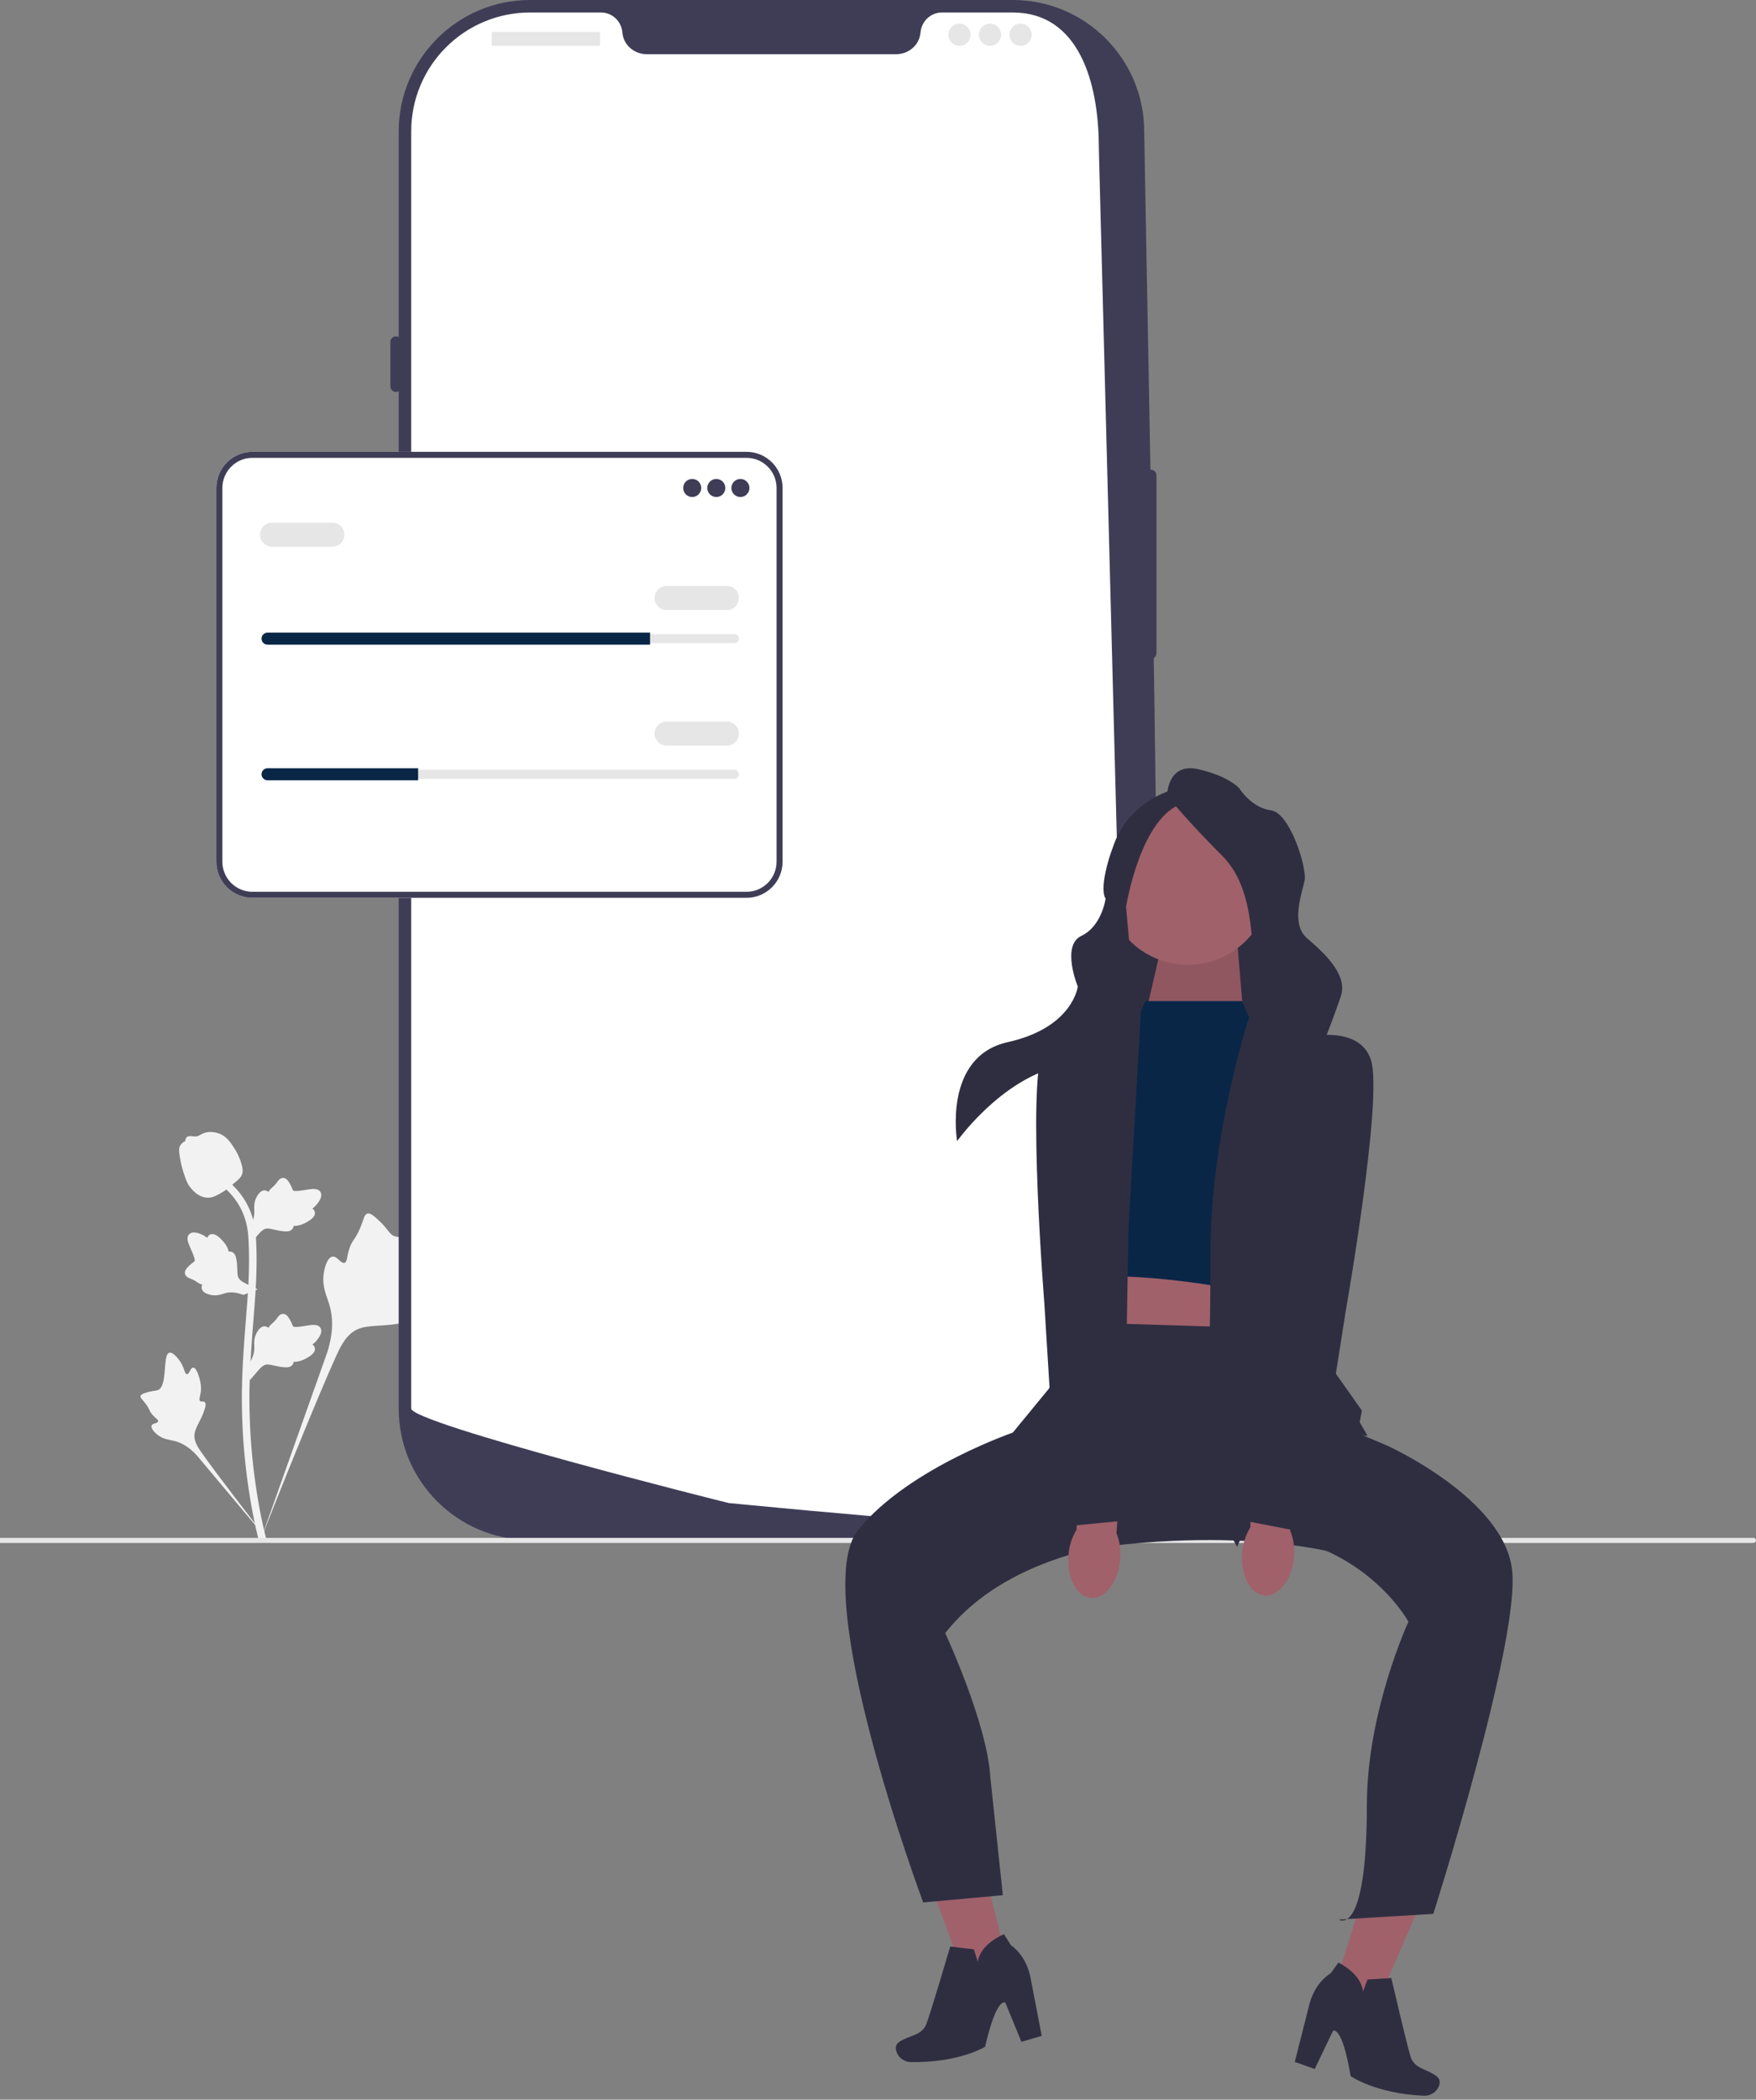 <svg width="400" height="478" viewBox="0 0 400 478" fill="none" xmlns="http://www.w3.org/2000/svg">
<rect x="0" y="0" width="400" height="478" fill="#808080" stroke="none"/>
<g clip-path="url(#clip0_769_5421)">
<path d="M104.132 288.671C103.553 287.695 101.047 288.74 100.587 287.854C100.128 286.971 102.456 285.625 103.786 282.551C104.026 281.996 105.537 278.503 104.418 277.425C102.297 275.382 92.591 283.814 89.194 281.054C88.449 280.449 87.928 279.24 85.672 277.277C84.774 276.496 84.231 276.144 83.706 276.275C82.961 276.461 82.902 277.458 82.103 279.42C80.904 282.361 80.195 282.183 79.497 284.53C78.979 286.272 79.097 287.285 78.487 287.482C77.624 287.762 76.829 285.914 75.735 286.079C74.619 286.248 73.944 288.4 73.731 290.01C73.331 293.033 74.441 295.028 75.056 297.125C75.725 299.405 76.122 302.871 74.577 307.778L59.294 350.839C62.668 342.003 72.438 317.781 76.543 308.78C77.728 306.182 79.037 303.546 81.723 302.506C84.31 301.505 87.863 302.103 92.392 301.011C92.921 300.884 94.389 300.511 94.573 299.647C94.726 298.933 93.863 298.535 93.995 297.867C94.173 296.97 95.871 296.959 97.958 295.924C99.429 295.195 100.345 294.327 101.134 293.581C101.371 293.356 104.904 289.971 104.132 288.671Z" fill="#F2F2F2"/>
<path d="M44.003 311.341C43.356 311.344 43.147 312.875 42.579 312.846C42.013 312.816 42.024 311.285 40.899 309.745C40.696 309.468 39.417 307.718 38.566 307.956C36.951 308.407 38.289 315.604 35.954 316.475C35.442 316.666 34.698 316.573 33.084 317.114C32.442 317.329 32.112 317.494 32.025 317.79C31.901 318.209 32.374 318.526 33.106 319.484C34.204 320.921 33.912 321.218 34.862 322.238C35.568 322.995 36.099 323.229 36.02 323.585C35.908 324.089 34.772 323.946 34.537 324.531C34.298 325.127 35.159 326.079 35.888 326.649C37.256 327.717 38.556 327.748 39.763 328.051C41.074 328.381 42.89 329.186 44.853 331.36L61.578 351.286C58.215 347.08 49.145 335.296 45.912 330.684C44.979 329.353 44.063 327.95 44.327 326.331C44.582 324.773 45.901 323.202 46.672 320.664C46.762 320.368 47.002 319.539 46.632 319.2C46.326 318.919 45.881 319.228 45.591 318.97C45.202 318.623 45.687 317.787 45.781 316.464C45.847 315.532 45.686 314.832 45.547 314.23C45.506 314.048 44.864 311.338 44.003 311.341Z" fill="#F2F2F2"/>
<path d="M56.9 314.235L56.511 310.758L56.689 310.495C57.512 309.276 57.932 308.085 57.937 306.955C57.938 306.776 57.929 306.596 57.921 306.413C57.888 305.688 57.846 304.786 58.316 303.735C58.579 303.149 59.32 301.793 60.433 301.961C60.732 302.003 60.959 302.14 61.131 302.301C61.156 302.261 61.182 302.221 61.21 302.177C61.557 301.648 61.831 301.422 62.096 301.203C62.299 301.035 62.509 300.863 62.838 300.453C62.982 300.273 63.095 300.115 63.19 299.983C63.477 299.582 63.853 299.103 64.517 299.111C65.225 299.145 65.596 299.731 65.842 300.119C66.281 300.811 66.48 301.309 66.612 301.64C66.66 301.761 66.714 301.897 66.742 301.939C66.971 302.275 68.827 301.961 69.526 301.846C71.096 301.584 72.456 301.358 73.016 302.348C73.417 303.057 73.119 303.994 72.103 305.208C71.787 305.585 71.45 305.872 71.151 306.097C71.399 306.245 71.62 306.472 71.71 306.828C71.922 307.671 71.197 308.515 69.558 309.341C69.151 309.548 68.602 309.823 67.834 309.956C67.472 310.018 67.147 310.033 66.868 310.041C66.862 310.202 66.824 310.377 66.726 310.557C66.438 311.086 65.839 311.337 64.936 311.277C63.942 311.225 63.123 311.035 62.401 310.869C61.771 310.725 61.228 310.602 60.801 310.631C60.011 310.694 59.401 311.327 58.686 312.148L56.9 314.235Z" fill="#F2F2F2"/>
<path d="M58.707 293.534L55.442 294.793L55.142 294.687C53.754 294.2 52.496 294.096 51.402 294.378C51.228 294.422 51.057 294.476 50.882 294.531C50.189 294.747 49.327 295.016 48.191 294.828C47.558 294.722 46.058 294.35 45.938 293.23C45.902 292.93 45.978 292.676 46.09 292.468C46.045 292.454 45.999 292.439 45.95 292.424C45.351 292.222 45.062 292.014 44.783 291.814C44.569 291.66 44.349 291.501 43.869 291.286C43.659 291.192 43.478 291.124 43.325 291.065C42.864 290.889 42.306 290.646 42.146 290.003C41.999 289.309 42.471 288.801 42.784 288.465C43.342 287.865 43.774 287.546 44.06 287.335C44.165 287.258 44.283 287.17 44.316 287.133C44.583 286.827 43.809 285.111 43.521 284.464C42.869 283.011 42.305 281.754 43.121 280.961C43.705 280.393 44.687 280.444 46.118 281.118C46.564 281.329 46.927 281.581 47.221 281.813C47.301 281.536 47.464 281.264 47.785 281.087C48.547 280.669 49.548 281.155 50.762 282.532C51.066 282.873 51.471 283.334 51.794 284.043C51.946 284.377 52.043 284.688 52.122 284.956C52.279 284.921 52.458 284.913 52.657 284.962C53.241 285.107 53.637 285.623 53.807 286.512C54.009 287.486 54.033 288.326 54.056 289.067C54.076 289.713 54.095 290.27 54.231 290.675C54.493 291.424 55.26 291.852 56.236 292.336L58.707 293.534Z" fill="#F2F2F2"/>
<path d="M56.9 283.29L56.511 279.813L56.689 279.549C57.512 278.33 57.932 277.14 57.937 276.01C57.938 275.83 57.929 275.651 57.921 275.468C57.888 274.742 57.846 273.841 58.316 272.79C58.579 272.204 59.32 270.847 60.433 271.015C60.732 271.057 60.959 271.195 61.131 271.356C61.156 271.316 61.182 271.276 61.21 271.232C61.557 270.703 61.831 270.476 62.096 270.258C62.299 270.09 62.509 269.917 62.838 269.508C62.982 269.328 63.095 269.17 63.19 269.037C63.477 268.636 63.853 268.158 64.517 268.166C65.225 268.2 65.596 268.786 65.842 269.173C66.281 269.865 66.48 270.364 66.612 270.695C66.66 270.815 66.714 270.951 66.742 270.993C66.971 271.329 68.827 271.015 69.526 270.901C71.096 270.639 72.456 270.413 73.016 271.403C73.417 272.112 73.119 273.048 72.103 274.262C71.787 274.64 71.45 274.927 71.151 275.152C71.399 275.3 71.62 275.527 71.71 275.882C71.922 276.725 71.197 277.57 69.558 278.396C69.151 278.602 68.602 278.878 67.834 279.01C67.472 279.072 67.147 279.088 66.868 279.096C66.862 279.257 66.824 279.432 66.726 279.611C66.438 280.14 65.839 280.392 64.936 280.332C63.942 280.28 63.123 280.09 62.401 279.924C61.771 279.779 61.228 279.657 60.801 279.685C60.011 279.749 59.401 280.382 58.686 281.203L56.9 283.29Z" fill="#F2F2F2"/>
<path d="M60.458 350.783L59.729 350.327L58.88 350.424C58.866 350.345 58.82 350.164 58.75 349.88C58.37 348.325 57.211 343.594 56.244 336.143C55.569 330.942 55.187 325.594 55.108 320.247C55.029 314.891 55.282 310.836 55.486 307.578C55.639 305.12 55.826 302.779 56.009 300.499C56.495 294.408 56.955 288.654 56.613 282.285C56.537 280.863 56.379 277.903 54.65 274.753C53.646 272.926 52.265 271.304 50.542 269.934L51.613 268.588C53.514 270.102 55.043 271.899 56.157 273.927C58.075 277.419 58.247 280.644 58.331 282.194C58.678 288.676 58.214 294.485 57.722 300.635C57.541 302.907 57.354 305.237 57.202 307.685C57 310.914 56.749 314.933 56.827 320.22C56.904 325.504 57.282 330.786 57.948 335.921C58.903 343.278 60.046 347.939 60.421 349.47C60.621 350.288 60.663 350.459 60.458 350.783Z" fill="#F2F2F2"/>
<path d="M47.389 272.665C47.319 272.665 47.247 272.663 47.175 272.658C45.711 272.579 44.355 271.703 43.145 270.054C42.578 269.279 42.287 268.394 41.708 266.629C41.618 266.357 41.181 264.977 40.916 263.078C40.742 261.838 40.764 261.319 41.01 260.861C41.283 260.35 41.724 259.994 42.221 259.754C42.2 259.59 42.217 259.42 42.289 259.247C42.582 258.53 43.361 258.624 43.782 258.67C43.995 258.696 44.261 258.732 44.548 258.717C45 258.695 45.243 258.56 45.61 258.359C45.962 258.166 46.4 257.926 47.048 257.793C48.328 257.526 49.4 257.889 49.753 258.008C51.613 258.628 52.529 260.073 53.59 261.747C53.802 262.083 54.528 263.305 55.007 264.981C55.353 266.189 55.305 266.727 55.2 267.126C54.989 267.947 54.489 268.417 53.221 269.455C51.896 270.541 51.231 271.085 50.661 271.416C49.332 272.183 48.497 272.665 47.389 272.665Z" fill="#F2F2F2"/>
<path d="M230.721 350.58H120.737C104.241 350.58 90.82 337.16 90.82 320.663V29.917C90.82 13.421 104.241 0 120.737 0H230.721C247.217 0 260.638 13.421 260.638 29.917C262.685 146.672 266.176 277.419 260.638 320.663C260.638 337.16 247.217 350.58 230.721 350.58Z" fill="#3F3D56"/>
<path d="M262.171 106.945C261.473 106.945 260.905 107.513 260.905 108.211V148.711C260.905 149.409 261.473 149.977 262.171 149.977C262.869 149.977 263.437 149.409 263.437 148.711V108.211C263.437 107.513 262.869 106.945 262.171 106.945Z" fill="#3F3D56"/>
<path d="M250.298 33.568L257.79 320.659C257.79 335.017 246.614 346.762 232.484 347.673H232.477C232.268 347.686 232.06 347.699 231.844 347.705C231.471 347.724 231.098 347.73 230.718 347.73C230.718 347.73 229.326 347.629 226.782 347.439C224.213 347.249 220.473 346.965 215.809 346.591C214.41 346.484 212.936 346.364 211.379 346.237C208.278 345.984 204.874 345.705 201.222 345.389C199.767 345.269 198.261 345.136 196.723 345.003C188.864 344.326 180.061 343.535 170.778 342.636C169.208 342.491 167.626 342.339 166.032 342.181C165.614 342.136 93.668 324.05 93.668 320.659V29.918C93.668 14.964 105.786 2.846 120.74 2.846H136.902C139.484 2.846 141.559 4.858 141.781 7.434C141.8 7.604 141.819 7.775 141.851 7.946C142.319 10.534 144.692 12.338 147.324 12.338H204.133C206.766 12.338 209.139 10.534 209.607 7.946C209.639 7.775 209.658 7.604 209.677 7.434C209.898 4.858 211.974 2.846 214.556 2.846H230.718C245.671 2.846 250.298 18.614 250.298 33.568Z" fill="white"/>
<path d="M90.188 76.57C89.49 76.57 88.922 77.138 88.922 77.836V87.961C88.922 88.659 89.49 89.227 90.188 89.227C90.885 89.227 91.453 88.659 91.453 87.961V77.836C91.453 77.138 90.885 76.57 90.188 76.57Z" fill="#3F3D56"/>
<path d="M90.188 106.945C89.49 106.945 88.922 107.513 88.922 108.211V127.828C88.922 128.526 89.49 129.094 90.188 129.094C90.885 129.094 91.453 128.526 91.453 127.828V108.211C91.453 107.513 90.885 106.945 90.188 106.945Z" fill="#3F3D56"/>
<path d="M90.188 134.789C89.49 134.789 88.922 135.357 88.922 136.055V155.672C88.922 156.37 89.49 156.938 90.188 156.938C90.885 156.938 91.453 156.37 91.453 155.672V136.055C91.453 135.357 90.885 134.789 90.188 134.789Z" fill="#3F3D56"/>
<path d="M136.487 7.277H112.232C112.115 7.277 112.02 7.373 112.02 7.49V10.229C112.02 10.346 112.115 10.441 112.232 10.441H136.487C136.604 10.441 136.699 10.346 136.699 10.229V7.49C136.699 7.373 136.604 7.277 136.487 7.277Z" fill="#E6E6E6"/>
<path d="M218.556 10.441C219.954 10.441 221.087 9.308 221.087 7.91C221.087 6.512 219.954 5.379 218.556 5.379C217.158 5.379 216.024 6.512 216.024 7.91C216.024 9.308 217.158 10.441 218.556 10.441Z" fill="#E6E6E6"/>
<path d="M225.517 10.441C226.915 10.441 228.048 9.308 228.048 7.91C228.048 6.512 226.915 5.379 225.517 5.379C224.119 5.379 222.985 6.512 222.985 7.91C222.985 9.308 224.119 10.441 225.517 10.441Z" fill="#E6E6E6"/>
<path d="M232.478 10.441C233.876 10.441 235.009 9.308 235.009 7.91C235.009 6.512 233.876 5.379 232.478 5.379C231.08 5.379 229.946 6.512 229.946 7.91C229.946 9.308 231.08 10.441 232.478 10.441Z" fill="#E6E6E6"/>
<path d="M400 350.686C400 351.004 399.742 351.262 399.424 351.262H0V350.109H399.424C399.742 350.109 400 350.367 400 350.686Z" fill="#E6E6E6"/>
<path d="M314.642 418.359L328.204 422.691L310.842 462.752L301.652 459.818L314.642 418.359Z" fill="#A0616A"/>
<path d="M316.931 450.316L311.517 450.651L310.452 453.446C310.452 453.446 310.58 449.787 304.883 446.793L303.132 449.228C303.132 449.228 299.798 450.997 298.353 455.954L294.937 469.405L299.477 471.027L303.638 462.352C303.638 462.352 305.657 460.796 307.664 472.641C307.664 472.641 313.347 476.639 324.341 477.108C325.852 477.173 327.262 476.28 327.786 474.861C328.075 474.078 328.046 473.241 327.168 472.608C324.933 470.996 322.185 470.899 321.34 468.297C320.495 465.696 316.931 450.316 316.931 450.316Z" fill="#2F2E41"/>
<path d="M220.615 411.369L206.822 414.898L221.803 455.909L231.15 453.518L220.615 411.369Z" fill="#A0616A"/>
<path d="M216.454 443.136L221.84 443.788L222.739 446.641C222.739 446.641 222.826 442.981 228.689 440.326L230.294 442.86C230.294 442.86 233.518 444.821 234.67 449.855L237.291 463.483L232.664 464.836L229.019 455.931C229.019 455.931 227.095 454.259 224.395 465.966C224.395 465.966 218.488 469.624 207.485 469.448C205.973 469.424 204.619 468.449 204.179 467.002C203.936 466.204 204.013 465.37 204.927 464.789C207.253 463.312 210.002 463.375 210.998 460.828C211.994 458.281 216.454 443.136 216.454 443.136Z" fill="#2F2E41"/>
<path d="M254.581 246.869H291.415V192.443H254.581V246.869Z" fill="#2F2E41"/>
<path d="M285.093 285.078L283.993 314.215L247.709 311.466L252.107 282.879L285.093 285.078Z" fill="#A0616A"/>
<path d="M244.961 301.021L297.188 302.671L310.223 321.117L304.176 353.553C304.176 353.553 277.947 346.102 234.516 354.898L237.264 324.661L245.649 316.276L244.961 301.021Z" fill="#2F2E41"/>
<path d="M301.586 323.012L315.88 329.059C315.88 329.059 342.818 341.154 344.467 357.647C346.116 374.139 326.493 435.713 326.493 435.713L304.957 437C304.957 437 311.358 441.454 311.358 410.899C311.358 389.631 320.828 369.192 320.828 369.192C320.828 369.192 307.084 343.903 271.899 349.95C271.899 349.95 233.452 348.704 215.31 371.794C215.31 371.794 224.914 392.375 225.601 404.724L228.44 431.455L210.298 433.105C210.298 433.105 183.937 362.594 195.482 348.301C207.027 334.007 231.766 325.761 231.766 325.761L301.586 323.012Z" fill="#2F2E41"/>
<path d="M283.147 230.274L281.857 214.686H264.706L260.903 231.201L283.147 230.274Z" fill="#A0616A"/>
<path opacity="0.1" d="M283.147 230.274L281.857 214.686H264.706L260.903 231.201L283.147 230.274Z" fill="black"/>
<path d="M289.329 200.899C289.329 211.253 280.935 219.647 270.581 219.647C260.227 219.647 251.833 211.253 251.833 200.899C251.833 190.544 260.227 182.15 270.581 182.15C280.935 182.15 289.329 190.544 289.329 200.899Z" fill="#A0616A"/>
<path d="M260.903 227.902H282.894L285.643 233.95L288.391 294.973C288.391 294.973 267.5 290.025 249.358 290.575L253.756 235.049L259.254 231.751L260.903 227.902Z" fill="#0A2647"/>
<path d="M281.794 352.148C281.794 352.148 292.79 327.409 297.188 326.859C301.586 326.309 311.51 326.859 311.51 326.859L309.282 323.011C309.282 323.011 308.733 315.314 303.235 315.314C297.737 315.314 299.936 236.149 299.936 236.149L284.537 231.518C284.537 231.518 275.747 258.689 275.747 284.528C275.747 310.366 274.647 338.954 274.647 338.954L281.794 352.148Z" fill="#2F2E41"/>
<path d="M259.887 230.275L240.563 235.601L242.762 311.468L230.117 326.861C230.117 326.861 246.61 326.861 250.458 340.605C250.458 340.605 255.023 348.12 259.887 347.386C264.752 346.652 261.453 331.259 261.453 331.259L256.506 312.017L257.055 279.581L259.887 230.275Z" fill="#2F2E41"/>
<path d="M265.852 181.174C265.852 181.174 265.852 173.477 272.998 175.126C280.145 176.775 282.344 179.524 282.344 179.524C282.344 179.524 285.093 183.922 289.491 184.472C293.889 185.022 297.738 197.666 297.188 200.415C296.638 203.164 293.889 210.311 297.738 213.609C301.586 216.908 307.084 221.856 305.434 226.804C303.785 231.751 298.837 244.396 298.837 244.396C298.837 244.396 312.637 246.413 311.51 255.025C311.51 255.025 304.885 249.894 296.088 249.894C287.292 249.894 288.392 233.935 288.392 233.935C288.392 233.935 287.842 224.055 286.193 221.306C284.543 218.557 286.742 203.164 278.496 194.918C270.25 186.671 265.852 181.174 265.852 181.174Z" fill="#2F2E41"/>
<path d="M268.05 179.523C268.05 179.523 257.605 181.722 253.757 192.168C249.908 202.613 251.852 204.557 251.852 204.557C251.852 204.557 251.001 210.847 246.332 213.052C241.662 215.258 245.51 224.604 245.51 224.604C245.51 224.604 244.411 233.95 229.567 237.248C214.724 240.547 218.022 259.788 218.022 259.788C218.022 259.788 230.117 242.746 245.51 242.196C260.904 241.646 258.155 224.604 258.155 224.604L256.505 206.462C256.505 206.462 259.804 185.571 269.7 182.822C279.595 180.073 268.05 179.523 268.05 179.523Z" fill="#2F2E41"/>
<path d="M282.964 353.48C282.529 358.595 284.815 362.965 288.07 363.242C291.325 363.519 294.316 359.597 294.751 354.481C294.953 352.439 294.663 350.379 293.905 348.473L295.478 326.779L285.281 326.258L284.814 347.7C283.744 349.451 283.11 351.433 282.964 353.48Z" fill="#A0616A"/>
<path d="M243.381 354.031C242.946 359.146 245.232 363.516 248.487 363.793C251.742 364.07 254.733 360.148 255.168 355.032C255.37 352.99 255.08 350.93 254.322 349.024L255.895 327.329L245.698 326.809L245.231 348.251C244.161 350.002 243.527 351.984 243.381 354.031Z" fill="#A0616A"/>
<path d="M295.813 236.424C295.813 236.424 309.557 232.576 312.306 241.372C315.055 250.168 306.534 298.547 306.534 298.547L298.562 349.125L281.52 345.826L292.515 278.206L295.813 236.424Z" fill="#2F2E41"/>
<path d="M254.419 235.704C254.419 235.704 241.1 230.575 237.533 239.072C233.965 247.57 237.879 296.537 237.879 296.537L241.038 347.642L258.316 345.968L253.756 277.611L254.419 235.704Z" fill="#2F2E41"/>
<path d="M170.046 204.396H57.5C52.969 204.396 49.283 200.71 49.283 196.18V111.076C49.283 106.546 52.969 102.859 57.5 102.859H170.046C174.576 102.859 178.262 106.546 178.262 111.076V196.18C178.262 200.71 174.576 204.396 170.046 204.396Z" fill="white"/>
<path d="M170.046 204.396H57.5C52.969 204.396 49.283 200.71 49.283 196.18V111.076C49.283 106.546 52.969 102.859 57.5 102.859H170.046C174.576 102.859 178.262 106.546 178.262 111.076V196.18C178.262 200.71 174.576 204.396 170.046 204.396ZM57.5 104.231C53.726 104.231 50.655 107.302 50.655 111.076V196.18C50.655 199.954 53.726 203.024 57.5 203.024H170.046C173.82 203.024 176.89 199.954 176.89 196.18V111.076C176.89 107.302 173.82 104.231 170.046 104.231H57.5Z" fill="#3F3D56"/>
<path d="M157.68 113.15C158.817 113.15 159.738 112.228 159.738 111.091C159.738 109.955 158.817 109.033 157.68 109.033C156.544 109.033 155.622 109.955 155.622 111.091C155.622 112.228 156.544 113.15 157.68 113.15Z" fill="#3F3D56"/>
<path d="M163.17 113.15C164.306 113.15 165.228 112.228 165.228 111.091C165.228 109.955 164.306 109.033 163.17 109.033C162.033 109.033 161.111 109.955 161.111 111.091C161.111 112.228 162.033 113.15 163.17 113.15Z" fill="#3F3D56"/>
<path d="M168.658 113.15C169.794 113.15 170.716 112.228 170.716 111.091C170.716 109.955 169.794 109.033 168.658 109.033C167.521 109.033 166.6 109.955 166.6 111.091C166.6 112.228 167.521 113.15 168.658 113.15Z" fill="#3F3D56"/>
<path d="M60.946 144.365C60.379 144.365 59.917 144.827 59.917 145.394C59.917 145.671 60.024 145.927 60.218 146.116C60.413 146.316 60.67 146.423 60.946 146.423H167.285C167.853 146.423 168.314 145.962 168.314 145.394C168.314 145.118 168.207 144.862 168.014 144.673C167.818 144.472 167.562 144.365 167.285 144.365H60.946Z" fill="#E6E6E6"/>
<path d="M148.076 144.023V146.768H60.946C60.569 146.768 60.226 146.617 59.979 146.363C59.725 146.116 59.574 145.773 59.574 145.396C59.574 144.641 60.192 144.023 60.946 144.023H148.076Z" fill="#0A2647"/>
<path d="M165.57 138.877H151.849C150.336 138.877 149.104 137.646 149.104 136.133C149.104 134.619 150.336 133.389 151.849 133.389H165.57C167.083 133.389 168.314 134.619 168.314 136.133C168.314 137.646 167.083 138.877 165.57 138.877Z" fill="#E6E6E6"/>
<path d="M75.697 124.471H61.976C60.462 124.471 59.231 123.24 59.231 121.727C59.231 120.213 60.462 118.982 61.976 118.982H75.697C77.21 118.982 78.441 120.213 78.441 121.727C78.441 123.24 77.21 124.471 75.697 124.471Z" fill="#E6E6E6"/>
<path d="M60.946 175.238C60.379 175.238 59.917 175.7 59.917 176.267C59.917 176.544 60.024 176.8 60.218 176.989C60.413 177.189 60.67 177.296 60.946 177.296H167.285C167.853 177.296 168.314 176.835 168.314 176.267C168.314 175.991 168.207 175.735 168.014 175.546C167.818 175.345 167.562 175.238 167.285 175.238H60.946Z" fill="#E6E6E6"/>
<path d="M95.249 174.896V177.641H60.946C60.569 177.641 60.226 177.49 59.979 177.236C59.725 176.989 59.574 176.646 59.574 176.269C59.574 175.514 60.192 174.896 60.946 174.896H95.249Z" fill="#0A2647"/>
<path d="M165.57 169.75H151.849C150.336 169.75 149.104 168.519 149.104 167.006C149.104 165.492 150.336 164.262 151.849 164.262H165.57C167.083 164.262 168.314 165.492 168.314 167.006C168.314 168.519 167.083 169.75 165.57 169.75Z" fill="#E6E6E6"/>
</g>
<defs>
<clipPath id="clip0_769_5421">
<rect width="400" height="477.113" fill="white"/>
</clipPath>
</defs>
</svg>

